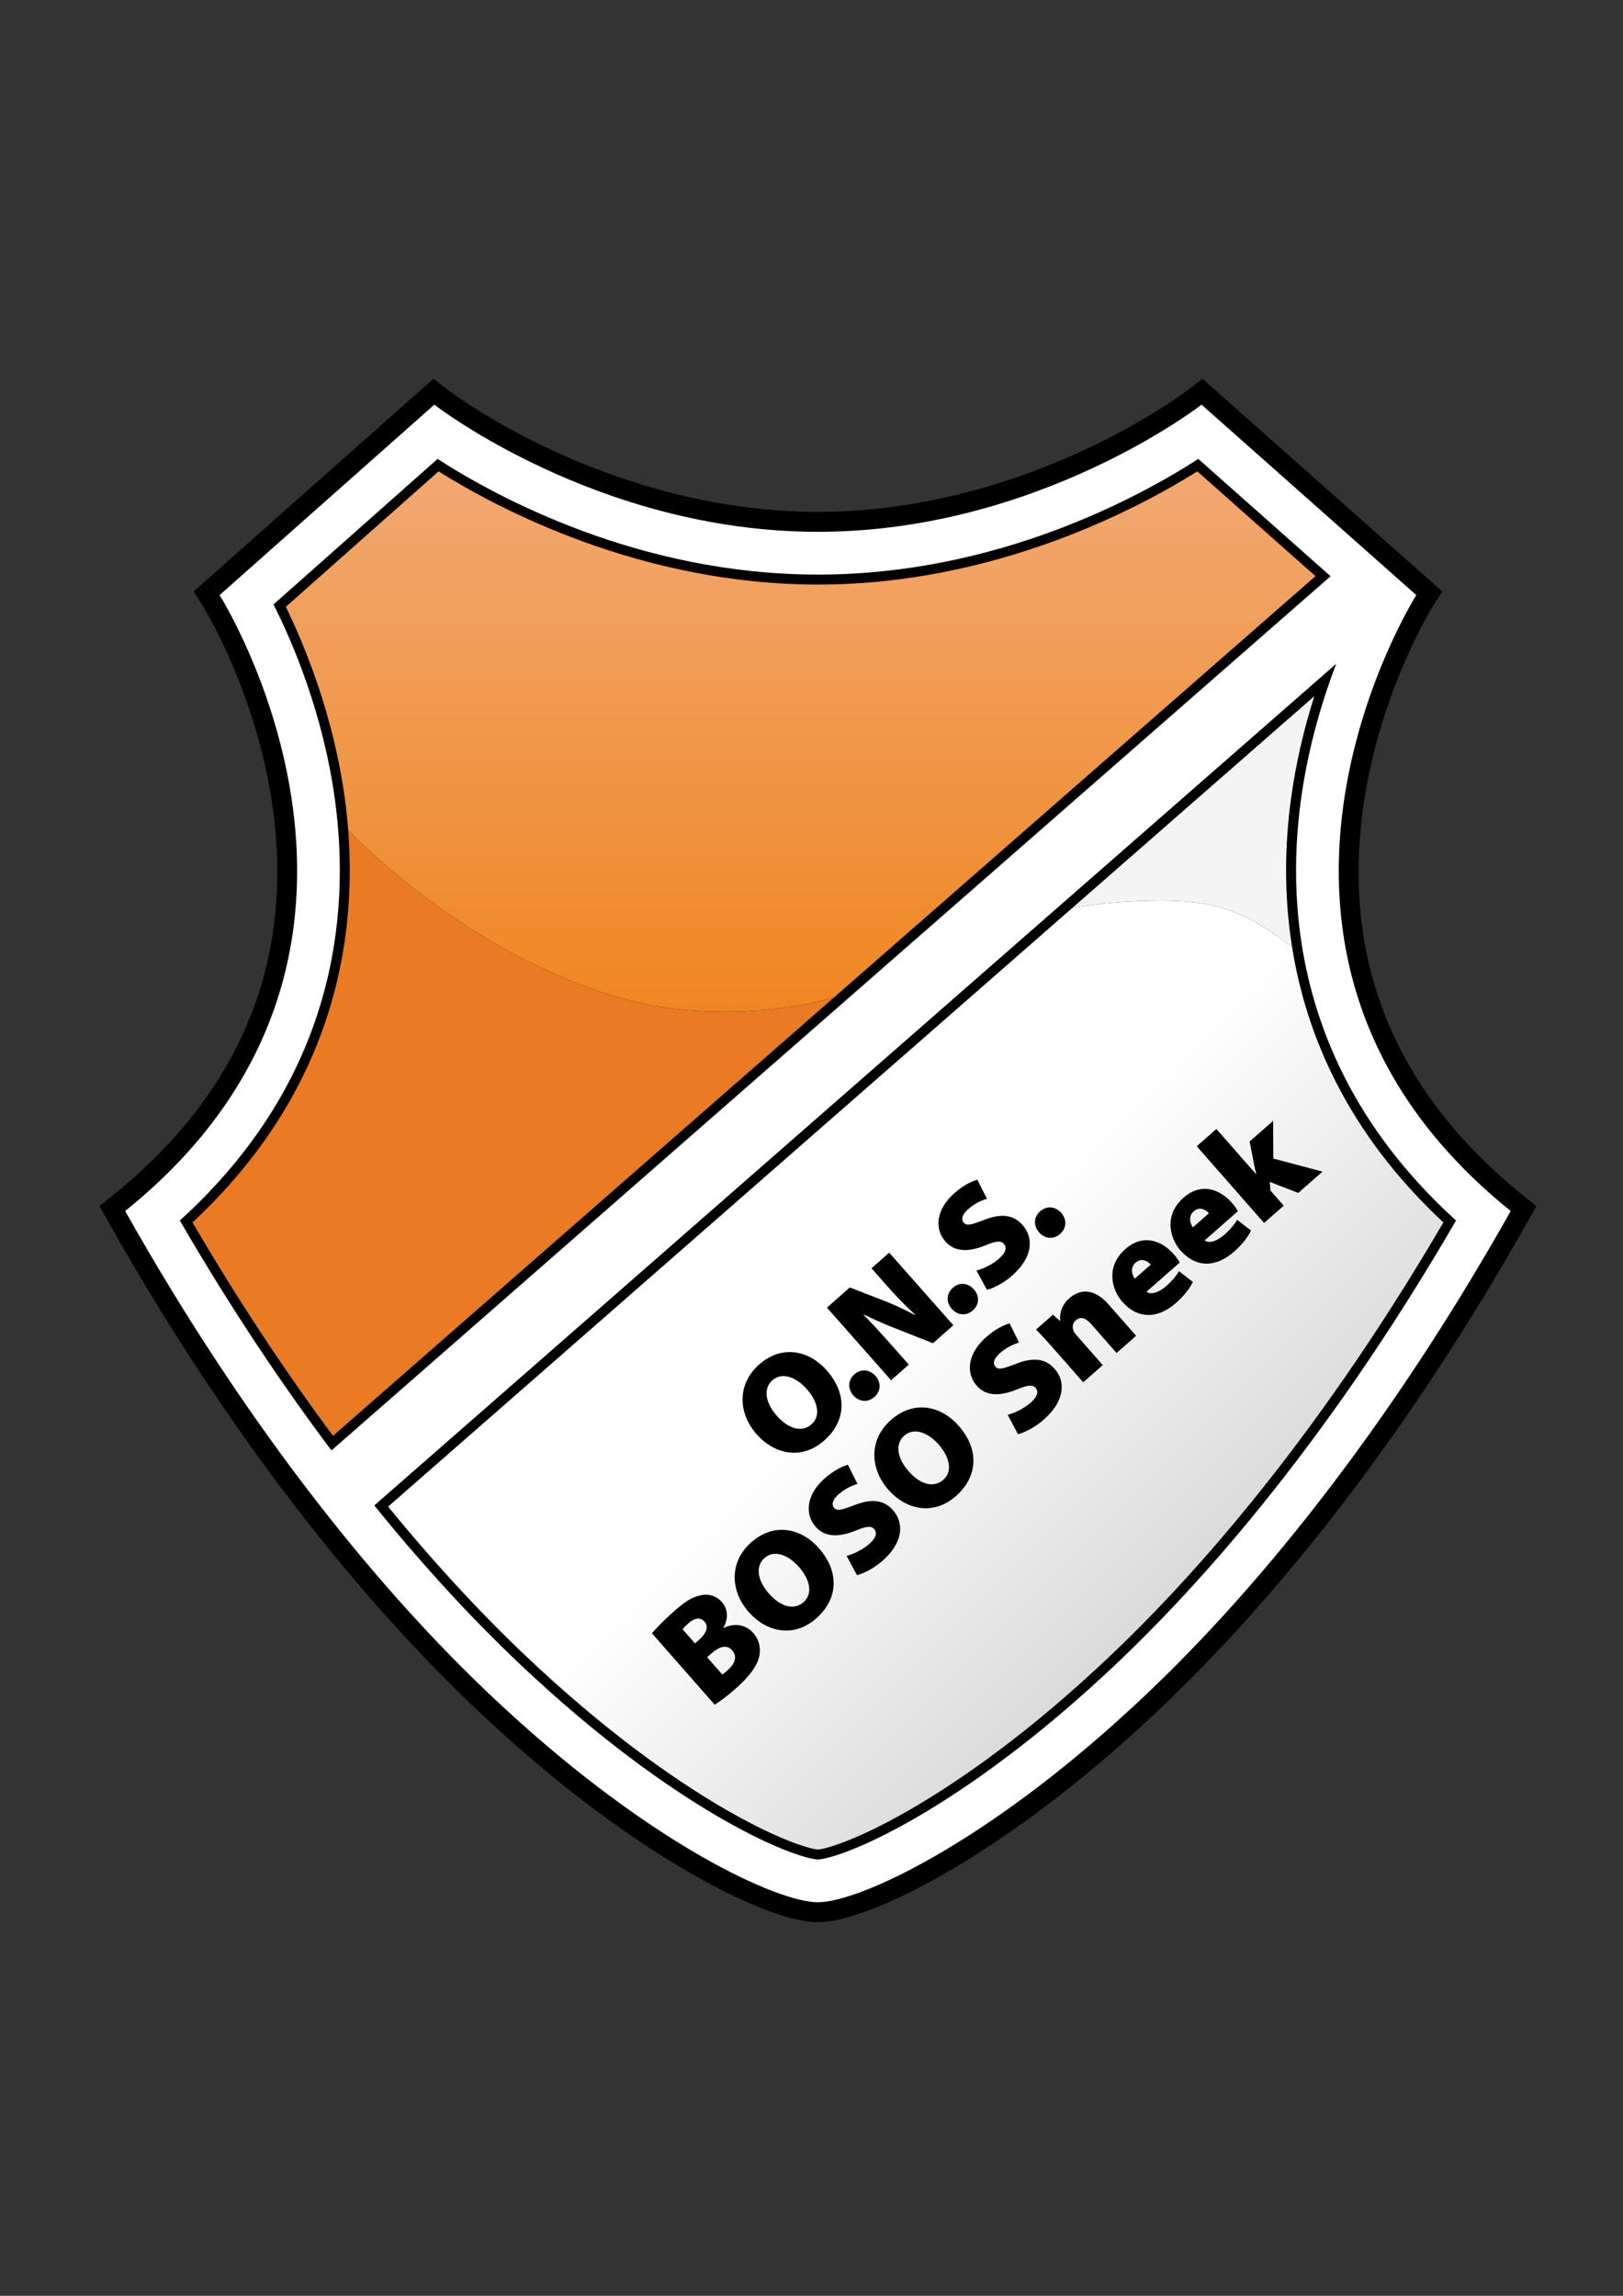 <?xml version="1.0" encoding="iso-8859-1"?>
<!-- Generator: Adobe Illustrator 24.0.1, SVG Export Plug-In . SVG Version: 6.00 Build 0)  -->
<svg version="1.1" id="Calque_1" xmlns="http://www.w3.org/2000/svg" xmlns:xlink="http://www.w3.org/1999/xlink" x="0px" y="0px"
	 viewBox="0 0 595.276 841.89" style="enable-background:new 0 0 595.276 841.89;" xml:space="preserve">
<rect x="0" y="0" width="595.276" height="841.89" fill="#333333" stroke="none"/>
<path d="M441.013,138.89l-4.803,3.729c-0.146,0.113-14.876,11.458-39.019,22.635c-22.122,10.242-56.942,22.451-97.191,22.451
	c-40.25,0-75.069-12.209-97.192-22.451c-24.142-11.177-38.872-22.522-39.018-22.635l-4.798-3.724l-4.55,4.025l-78.759,69.829
	l-4.649,4.122l3.318,5.263c0.201,0.318,20.148,32.35,25.808,74.988c7.473,56.297-12.324,103.827-58.84,141.267l-4.83,3.888
	l3.041,5.402c52.957,94.095,105.689,152.09,140.602,184.172c30.978,28.624,57.11,45.874,73.574,55.304
	c19.684,11.271,36.557,17.736,46.294,17.736s26.611-6.465,46.295-17.736c16.464-9.43,42.596-26.68,73.589-55.317
	c34.897-32.068,87.63-90.063,140.587-184.158l3.04-5.402l-4.83-3.888c-46.66-37.557-66.434-85.252-58.773-141.762
	c5.769-42.554,25.539-74.174,25.737-74.488l3.33-5.26l-4.658-4.13l-78.76-69.829L441.013,138.89L441.013,138.89z"/>
<path style="fill:#FFFFFF;" d="M440.702,148.395l78.76,69.829c0,0-83.028,131.163,34.631,225.865
	c-45.154,80.232-94.441,141.265-139.176,182.372c-54.216,50.098-100.17,71.11-114.917,71.11s-60.702-21.013-114.917-71.11
	C140.349,585.354,91.062,524.32,45.907,444.089c117.659-94.703,34.631-225.865,34.631-225.865l78.759-69.829
	c0,0,59.861,46.627,140.702,46.628C380.841,195.022,440.702,148.395,440.702,148.395"/>
<path d="M490.094,243.412c-5.237,13.702-10.367,30.864-12.978,50.125c-5.736,42.313-0.018,102.372,56.923,154.038
	c-49.276,84.889-97.442,137.667-129.764,167.371c-29.388,27.153-53.94,43.387-69.363,52.222
	C313.967,679.168,302.4,681.886,300,681.89c-2.4-0.004-13.967-2.722-34.912-14.723c-15.422-8.835-39.976-25.068-69.394-52.253
	c-16.125-14.816-36.208-35.396-58.41-62.856L490.094,243.412"/>
<path d="M439.51,168.294l48.512,43.012L121.57,531.886c-17.81-23.686-36.625-51.608-55.609-84.311
	c56.942-51.666,62.659-111.726,56.923-154.038c-4.289-31.641-15.376-57.639-22.567-71.892l60.174-53.351
	c21.689,13.988,73.841,42.41,139.509,42.41C365.668,210.704,417.819,182.282,439.51,168.294"/>
<linearGradient id="SVGID_1_" gradientUnits="userSpaceOnUse" x1="0.012" y1="841.919" x2="1.057" y2="841.919" gradientTransform="matrix(-155.505 -155.505 -155.505 155.505 131362.484 -130338.281)">
	<stop  offset="0" style="stop-color:#D9D9DA"/>
	<stop  offset="0.626" style="stop-color:#FFFFFF"/>
	<stop  offset="1" style="stop-color:#FFFFFF"/>
</linearGradient>
<path style="fill:url(#SVGID_1_);" d="M473.895,347.243c-15.193-11.397-25.336-16.98-47.523-16.98
	c-12.614,0-23.443,0.99-33.029,2.65L142.349,552.488c18.352,22.464,37.121,42.548,55.821,59.732
	c29.169,26.952,53.479,43.03,68.737,51.771c20.433,11.708,31.31,14.21,33.103,14.238c1.772-0.028,12.648-2.53,33.084-14.238
	c15.258-8.741,39.563-24.813,68.698-51.734c31.389-28.847,78.87-80.626,127.604-163.983
	C494.335,415.591,479.067,379.755,473.895,347.243z"/>
<path style="fill:#F4F4F4;" d="M473.895,347.243c-3.146-19.783-2.555-38.336-0.405-54.199c1.696-12.516,4.568-25.159,8.567-37.741
	l-88.715,77.61c9.586-1.66,20.415-2.65,33.029-2.65C448.56,330.263,458.702,335.846,473.895,347.243z"/>
<path style="fill:#EA7A24;" d="M254.571,370.608c-38.123-2.118-86.676-26.407-126.84-66.046c0-0.001-0.002-0.004-0.002-0.005
	c3.147,41.065-5.702,95.781-57.126,143.718c16.28,27.844,33.596,54.14,51.531,78.255l183.829-160.817
	C292.267,369.605,276.088,371.804,254.571,370.608z"/>
<linearGradient id="SVGID_2_" gradientUnits="userSpaceOnUse" x1="293.662" y1="172.861" x2="293.662" y2="370.934">
	<stop  offset="0" style="stop-color:#F1A872"/>
	<stop  offset="1" style="stop-color:#F08621"/>
</linearGradient>
<path style="fill:url(#SVGID_2_);" d="M439.146,172.861c-21.68,13.604-74.094,41.501-139.146,41.502
	c-65.055-0.001-117.467-27.898-139.146-41.502l-56.016,49.665c6.793,13.926,17.487,39.648,21.671,70.518
	c0.501,3.696,0.915,7.542,1.22,11.512c0,0.001,0.002,0.004,0.002,0.005c40.164,39.639,88.717,63.928,126.84,66.046
	c21.517,1.196,37.695-1.003,51.393-4.896l176.521-154.425L439.146,172.861z"/>
<path d="M303.191,502.489c7.573,8.572,7.273,18.543-0.913,25.777c-8.224,7.269-18.231,5.07-24.759-2.315
	c-6.841-7.745-7.21-18.392,0.899-25.557C286.957,492.848,296.906,495.38,303.191,502.489 M284.933,519.187
	c4.398,4.978,9.285,6.146,12.708,3.12c3.425-3.026,2.468-8.157-1.757-12.937c-4.049-4.58-9.168-6.251-12.594-3.221
	C279.906,509.139,280.604,514.29,284.933,519.187"/>
<path d="M320.67,512.303c-2.363,2.09-5.551,1.814-7.681-0.596c-2.164-2.45-1.977-5.647,0.386-7.732
	c2.361-2.087,5.482-1.887,7.723,0.565c2.13,2.411,2.009,5.609-0.392,7.728L320.67,512.303z"/>
<path d="M326.831,506.146l-23.528-26.622l8.383-7.408l11.438,4.451c3.797,1.362,8.473,3.562,12.409,5.636l0.12-0.103
	c-3.498-3.169-6.936-6.742-10.463-10.731l-5.55-6.279l6.492-5.738l23.529,26.621l-7.481,6.607l-12.305-4.88
	c-4.009-1.525-8.882-3.549-13.004-5.675l-0.117,0.103c3.335,3.457,6.969,7.416,10.776,11.723l5.794,6.557L326.831,506.146z"/>
<path d="M356.771,480.569c-2.362,2.089-5.549,1.811-7.681-0.6c-2.163-2.448-1.974-5.645,0.386-7.729
	c2.364-2.087,5.485-1.887,7.72,0.566c2.131,2.411,2.017,5.606-0.386,7.729L356.771,480.569z"/>
<path d="M358.127,465.925c2.344-0.599,5.719-2.099,8.356-4.431c2.436-2.154,2.886-4.029,1.701-5.37
	c-1.153-1.303-2.999-1.009-6.899,0.606c-5.881,2.381-11.032,2.505-14.523-1.442c-4.149-4.7-3.428-11.816,3.264-17.725
	c3.189-2.818,5.954-4.208,8.423-4.983l3.531,7.006c-1.596,0.494-4.227,1.484-6.902,3.852c-2.168,1.913-2.646,3.744-1.6,4.929
	c1.185,1.342,3.094,0.643,7.554-1.05c6.294-2.464,10.731-1.815,14.014,1.899c4.049,4.582,3.954,11.698-3.795,18.547
	c-3.188,2.817-7.067,4.698-9.259,5.228L358.127,465.925z"/>
<path d="M388.798,452.516c-2.361,2.087-5.554,1.814-7.683-0.599c-2.163-2.448-1.973-5.643,0.39-7.73
	c2.361-2.087,5.481-1.887,7.72,0.564c2.131,2.411,2.011,5.611-0.389,7.73L388.798,452.516z"/>
<path d="M239.132,598.95c1.379-1.698,4.65-5.063,7.932-7.942c3.794-3.335,6.252-5.079,9.287-5.845
	c2.889-0.855,6.137-0.271,8.398,2.308c1.982,2.257,2.669,5.511,0.593,9.439l0.069,0.08c4.08-1.969,8.14-1.254,10.924,1.913
	c2.189,2.497,2.745,5.521,2.151,8.43c-0.694,3.272-3.215,7.1-8.905,12.098c-3.241,2.847-5.779,4.658-7.452,5.703L239.132,598.95z
	 M254.904,602.644l1.421-1.25c3.044-2.675,3.568-5.029,2.072-6.734c-1.393-1.586-3.449-1.533-5.861,0.586
	c-1.183,1.04-1.788,1.709-2.191,2.208L254.904,602.644z M264.924,614.051c0.581-0.374,1.213-0.93,2.121-1.728
	c2.371-2.083,3.553-4.805,1.501-7.143c-1.984-2.257-4.801-1.321-7.492,1.037l-1.699,1.497L264.924,614.051z"/>
<path d="M300.339,567.726c7.551,8.597,7.219,18.567-0.995,25.777c-8.248,7.246-18.251,5.015-24.758-2.392
	c-6.817-7.764-7.154-18.414,0.979-25.557C284.132,558.03,294.077,560.595,300.339,567.726 M282.024,584.371
	c4.382,4.99,9.267,6.173,12.7,3.161c3.435-3.02,2.493-8.157-1.718-12.95c-4.033-4.597-9.149-6.276-12.584-3.259
	C277.026,574.305,277.707,579.458,282.024,584.371"/>
<path d="M310.499,570.539c2.353-0.599,5.738-2.097,8.394-4.431c2.457-2.158,2.918-4.033,1.734-5.385
	c-1.15-1.305-2.999-1.011-6.915,0.605c-5.907,2.385-11.074,2.497-14.553-1.464c-4.141-4.715-3.378-11.84,3.359-17.757
	c3.21-2.82,5.993-4.209,8.469-4.982l3.505,7.026c-1.599,0.496-4.244,1.482-6.939,3.849c-2.182,1.918-2.673,3.751-1.627,4.939
	c1.183,1.346,3.096,0.648,7.576-1.043c6.326-2.467,10.771-1.808,14.038,1.915c4.034,4.597,3.905,11.723-3.899,18.579
	c-3.211,2.818-7.105,4.703-9.309,5.231L310.499,570.539z"/>
<path d="M351.613,522.831c7.551,8.597,7.205,18.578-1.025,25.807c-8.271,7.263-18.279,5.039-24.785-2.369
	c-6.818-7.761-7.142-18.426,1.008-25.583C335.395,513.143,345.351,515.699,351.613,522.831 M333.255,539.516
	c4.382,4.991,9.273,6.169,12.717,3.147c3.44-3.026,2.5-8.164-1.708-12.956c-4.037-4.595-9.158-6.275-12.596-3.251
	C328.266,529.445,328.942,534.604,333.255,539.516"/>
<path d="M369.576,518.829c2.372-0.608,5.786-2.128,8.472-4.479c2.488-2.179,2.958-4.066,1.776-5.416
	c-1.145-1.307-3.008-1.008-6.956,0.632c-5.962,2.417-11.158,2.556-14.631-1.411c-4.134-4.719-3.321-11.88,3.492-17.853
	c3.247-2.843,6.055-4.25,8.555-5.04l3.479,7.049c-1.613,0.5-4.28,1.505-7.004,3.892c-2.205,1.93-2.716,3.78-1.671,4.969
	c1.18,1.35,3.108,0.641,7.628-1.078c6.38-2.504,10.847-1.858,14.11,1.868c4.027,4.599,3.854,11.758-4.043,18.68
	c-3.247,2.844-7.177,4.751-9.396,5.29L369.576,518.829z"/>
<path d="M385.981,494.023c-2.262-2.572-4.32-4.76-5.968-6.473l6.178-5.425l2.51,2.213l0.16-0.137
	c-0.184-1.664,0.02-5.209,3.288-8.08c4.586-4.028,9.77-3.107,14.464,2.242l10.088,11.486l-7.174,6.301l-9.325-10.616
	c-1.982-2.258-3.927-2.864-5.641-1.359c-1.396,1.225-1.196,2.736-0.851,3.768c0.151,0.496,0.595,1.088,1.049,1.603l9.705,11.053
	l-7.175,6.302L385.981,494.023z"/>
<path d="M420.52,473.674c1.596,1.334,4.643,0.2,7.169-2.016c1.882-1.653,3.47-3.397,4.744-5.505l5.095,3.945
	c-1.527,3.028-3.811,5.597-6.256,7.741c-6.928,6.087-14.19,5.729-19.619-0.449c-4-4.556-6.152-12.978,1.101-19.348
	c6.369-5.591,13.159-3.349,17.858,1.999c1.041,1.187,1.789,2.36,2.084,2.94L420.52,473.674z M422.083,463.74
	c-0.976-1.111-3.304-2.712-5.586-0.705c-2.121,1.862-1.259,4.546-0.302,5.877L422.083,463.74z"/>
<path d="M441.852,454.846c1.598,1.331,4.645,0.195,7.168-2.018c1.879-1.654,3.471-3.402,4.745-5.503l5.095,3.942
	c-1.529,3.024-3.811,5.596-6.256,7.741c-6.926,6.085-14.195,5.729-19.62-0.449c-3.999-4.554-6.146-12.982,1.101-19.35
	c6.37-5.593,13.16-3.351,17.86,1.999c1.04,1.185,1.785,2.357,2.082,2.939L441.852,454.846z M443.412,444.907
	c-0.973-1.11-3.302-2.714-5.584-0.708c-2.122,1.868-1.261,4.551-0.301,5.878L443.412,444.907z"/>
<path d="M460.683,430.563l0.08-0.073c-0.324-1.258-0.621-2.399-0.805-3.502l-1.628-8.392l8.61-7.564l0.079,13.823l18.038,4.786
	l-8.889,7.809l-10.426-4.035l0.228,3.165l4.87,5.548l-7.209,6.332l-24.7-28.125l7.21-6.331L460.683,430.563z"/>
</svg>
